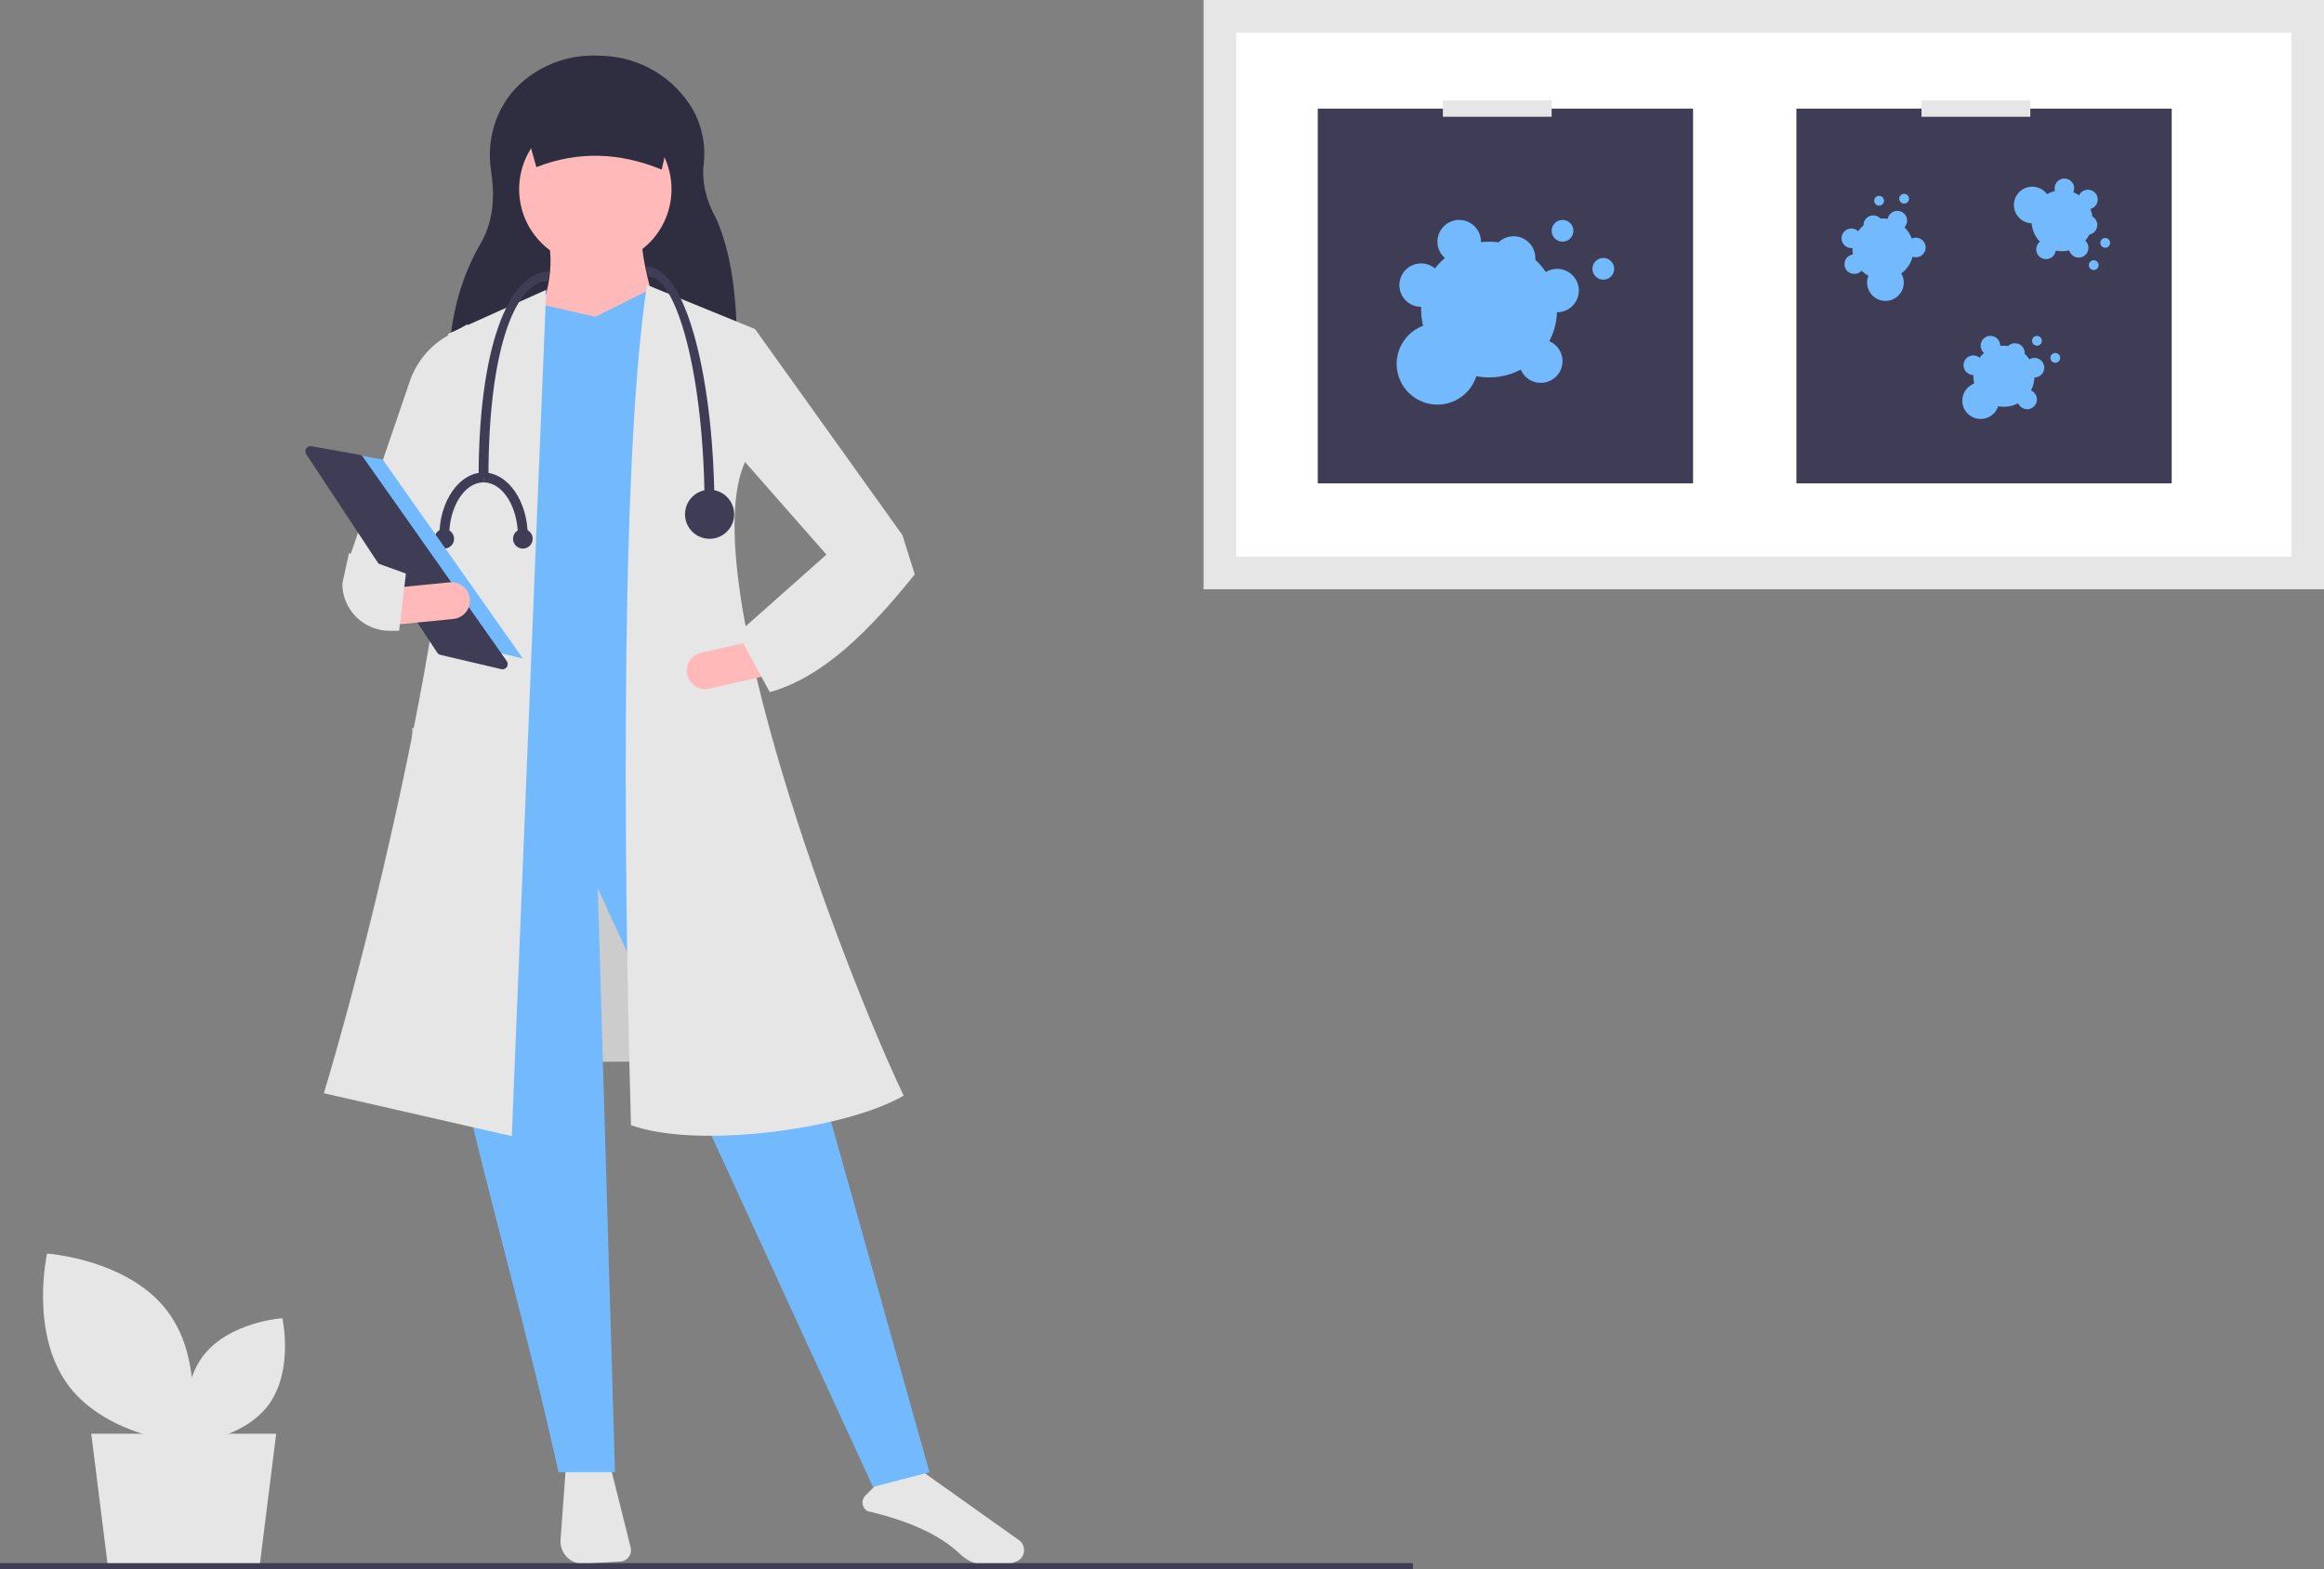 <svg width="425" height="287" viewBox="0 0 425 287" fill="none" xmlns="http://www.w3.org/2000/svg">
<rect x="0" y="0" width="425" height="287" fill="#808080" stroke="none"/>
<g clip-path="url(#clip0_3_1693)">
<path d="M130.081 133.096H75.374V194.182H130.081V133.096Z" fill="#CCCCCC"/>
<path d="M47.524 286.058H19.673L16.689 262.22H50.508L47.524 286.058Z" fill="#E6E6E6"/>
<path d="M103.449 268.791L102.509 281.622C102.466 282.202 102.549 282.785 102.75 283.332C102.952 283.878 103.268 284.375 103.678 284.79C104.088 285.204 104.582 285.526 105.126 285.734C105.671 285.942 106.254 286.032 106.836 285.996L113.435 285.597C113.741 285.579 114.039 285.493 114.308 285.347C114.577 285.2 114.81 284.996 114.991 284.75C115.172 284.503 115.297 284.219 115.356 283.919C115.415 283.619 115.407 283.309 115.333 283.013L111.669 268.381L103.449 268.791Z" fill="#E6E6E6"/>
<path d="M158.651 276.378C166.418 278.193 171.966 280.772 175.611 284.262C176.909 285.495 178.608 286.222 180.398 286.311C182.684 286.431 184.553 286.175 185.957 285.548C186.317 285.39 186.628 285.138 186.858 284.819C187.087 284.501 187.227 284.126 187.263 283.735C187.306 283.338 187.241 282.937 187.076 282.573C186.911 282.209 186.651 281.896 186.324 281.666L167.903 268.577L160.078 271.703L158.253 273.526C158.055 273.723 157.906 273.964 157.817 274.228C157.729 274.493 157.702 274.775 157.741 275.051C157.779 275.327 157.882 275.591 158.04 275.821C158.197 276.052 158.407 276.242 158.651 276.378Z" fill="#E6E6E6"/>
<path d="M134.748 66.893L82.093 66.406C82.226 58.748 84.01 51.228 87.91 44.498C90.472 40.078 90.417 35.268 89.799 31.216C88.847 24.962 91.062 18.564 95.985 14.583C99.747 11.536 104.495 9.967 109.335 10.173L110.357 10.215C113.687 10.353 116.93 11.325 119.786 13.04C122.642 14.756 125.021 17.161 126.705 20.034C128.415 23.1 129.105 26.631 128.675 30.115C128.341 33.394 129.14 36.706 131.007 40.049C134.23 47.39 134.928 56.785 134.748 66.893Z" fill="#2F2E41"/>
<path d="M169.976 269.26L159.642 271.952L109.32 162.477L112.465 269.26H102.131C91.089 219.022 71.152 161.041 80.115 142.736L133.583 139.595L169.976 269.26Z" fill="#72BAFD"/>
<path d="M108.871 48.516C116.563 48.516 122.799 42.289 122.799 34.608C122.799 26.926 116.563 20.699 108.871 20.699C101.178 20.699 94.942 26.926 94.942 34.608C94.942 42.289 101.178 48.516 108.871 48.516Z" fill="#FFB9B9"/>
<path d="M121.002 60.181L98.087 58.836C100.333 53.689 101.23 48.732 100.334 44.029H117.407C117.369 47.64 119.168 53.886 121.002 60.181Z" fill="#FFB9B9"/>
<path d="M135.38 143.633L85.058 147.223L90.225 58.163L98.986 55.695L108.871 57.938L118.755 53.003L125.046 55.246L135.38 143.633Z" fill="#72BAFD"/>
<path d="M93.594 207.793L59.223 199.941C69.443 166.097 87.856 88.671 81.912 61.079L99.885 53.003L93.594 207.793Z" fill="#E6E6E6"/>
<path d="M76.97 109.983L63.94 101.907L75.053 69.408C76.292 66.055 78.666 63.239 81.764 61.448L85.507 59.284L83.26 92.037L76.97 109.983Z" fill="#E6E6E6"/>
<path d="M165.259 200.39C154.41 206.657 127.292 210.151 115.386 205.774C114.51 175.195 112.791 88.699 118.306 52.106L138.076 60.182L136.278 84.41C126.827 105.135 154.272 177.323 165.259 200.39Z" fill="#E6E6E6"/>
<path d="M163.686 105.946L151.555 101.908L135.38 83.512L138.076 60.181L165.034 97.87L163.686 105.946Z" fill="#E6E6E6"/>
<path d="M125.667 123.409C125.866 124.279 126.401 125.035 127.157 125.511C127.913 125.986 128.827 126.144 129.698 125.948L139.996 123.619L138.508 117.055L128.21 119.384C127.338 119.581 126.58 120.116 126.104 120.871C125.627 121.626 125.47 122.539 125.667 123.409Z" fill="#FFB9B9"/>
<path d="M121.002 31.018C113.266 27.842 105.625 27.612 98.088 30.57L94.942 19.353H123.698L121.002 31.018Z" fill="#2F2E41"/>
<path d="M134.931 115.816L140.772 126.584C150.596 123.848 159.11 115.222 167.281 105.048L165.034 97.87L151.106 101.459L134.931 115.816Z" fill="#E6E6E6"/>
<path d="M130.662 93.607H128.865C128.865 68.224 123.631 50.535 118.531 50.535L118.082 48.741C122.656 48.741 125.572 56.103 127.212 62.279C129.437 70.652 130.662 81.778 130.662 93.607Z" fill="#3F3D56"/>
<path d="M89.326 87.326H87.529C87.529 64.079 92.799 49.638 100.559 49.638L100.109 51.433C94.742 51.433 89.326 62.531 89.326 87.326Z" fill="#3F3D56"/>
<path d="M129.764 98.543C132.245 98.543 134.257 96.534 134.257 94.056C134.257 91.578 132.245 89.569 129.764 89.569C127.282 89.569 125.271 91.578 125.271 94.056C125.271 96.534 127.282 98.543 129.764 98.543Z" fill="#3F3D56"/>
<path d="M82.138 98.094H80.34C80.34 91.662 83.968 86.428 88.428 86.428V88.223C84.959 88.223 82.138 92.651 82.138 98.094Z" fill="#3F3D56"/>
<path d="M96.515 98.094H94.718C94.718 92.651 91.896 88.223 88.428 88.223V86.428C92.887 86.428 96.515 91.662 96.515 98.094Z" fill="#3F3D56"/>
<path d="M95.617 100.337C96.609 100.337 97.414 99.534 97.414 98.543C97.414 97.551 96.609 96.748 95.617 96.748C94.624 96.748 93.819 97.551 93.819 98.543C93.819 99.534 94.624 100.337 95.617 100.337Z" fill="#3F3D56"/>
<path d="M81.239 100.337C82.231 100.337 83.036 99.534 83.036 98.543C83.036 97.551 82.231 96.748 81.239 96.748C80.246 96.748 79.441 97.551 79.441 98.543C79.441 99.534 80.246 100.337 81.239 100.337Z" fill="#3F3D56"/>
<path d="M58.773 82.039L69.987 84.039L95.616 120.43L82 117.23L58.773 82.039Z" fill="#72BAFD"/>
<path d="M56.785 81.594C56.614 81.597 56.447 81.645 56.301 81.734C56.155 81.823 56.036 81.95 55.956 82.1C55.876 82.251 55.838 82.421 55.846 82.591C55.854 82.762 55.908 82.927 56.002 83.07L79.959 119.367C80.093 119.57 80.299 119.714 80.536 119.769L91.683 122.388C91.871 122.432 92.068 122.418 92.248 122.348C92.427 122.278 92.582 122.155 92.69 121.995C92.798 121.836 92.855 121.647 92.853 121.454C92.851 121.261 92.791 121.074 92.68 120.916L66.376 83.569C66.305 83.467 66.214 83.38 66.109 83.313C66.004 83.247 65.887 83.201 65.765 83.18L56.964 81.61C56.905 81.6 56.845 81.594 56.785 81.594Z" fill="#3F3D56"/>
<path d="M71.729 107.546L72.395 114.243L82.902 113.202C83.791 113.114 84.609 112.676 85.175 111.986C85.742 111.296 86.01 110.409 85.922 109.521C85.834 108.633 85.396 107.816 84.705 107.251C84.013 106.685 83.126 106.417 82.236 106.505L71.729 107.546Z" fill="#FFB9B9"/>
<path d="M62.593 106.771C62.608 109.054 63.526 111.239 65.148 112.849C66.769 114.46 68.963 115.365 71.25 115.368H72.977L74.235 104.901L63.821 101.157L62.593 106.771Z" fill="#E6E6E6"/>
<path d="M425 0H220.099V107.768H425V0Z" fill="#E6E6E6"/>
<path d="M226.066 101.809H419.032V5.96H226.066V101.809Z" fill="white"/>
<path d="M309.618 19.865H240.986V88.4H309.618V19.865Z" fill="#3F3D56"/>
<path d="M293.207 51.153C294.305 51.153 295.196 50.263 295.196 49.166C295.196 48.069 294.305 47.18 293.207 47.18C292.108 47.18 291.217 48.069 291.217 49.166C291.217 50.263 292.108 51.153 293.207 51.153Z" fill="#72BAFD"/>
<path d="M285.747 44.2C286.845 44.2 287.736 43.311 287.736 42.213C287.736 41.116 286.845 40.227 285.747 40.227C284.648 40.227 283.757 41.116 283.757 42.213C283.757 43.311 284.648 44.2 285.747 44.2Z" fill="#72BAFD"/>
<path d="M284.752 49.166C284.02 49.166 283.302 49.369 282.679 49.753C282.13 48.928 281.485 48.172 280.757 47.5C280.765 47.394 280.773 47.288 280.773 47.18C280.774 46.4 280.544 45.638 280.114 44.987C279.683 44.337 279.071 43.828 278.352 43.523C277.634 43.218 276.841 43.131 276.074 43.273C275.306 43.415 274.597 43.779 274.036 44.321C272.97 44.17 271.89 44.16 270.822 44.293C270.822 44.261 270.826 44.231 270.826 44.2C270.827 43.535 270.661 42.88 270.343 42.296C270.024 41.712 269.564 41.217 269.005 40.856C268.445 40.496 267.804 40.281 267.14 40.233C266.475 40.184 265.81 40.302 265.203 40.577C264.597 40.852 264.069 41.274 263.669 41.806C263.268 42.337 263.008 42.96 262.911 43.618C262.814 44.276 262.885 44.948 263.116 45.572C263.346 46.196 263.73 46.752 264.232 47.189C263.566 47.758 262.962 48.397 262.429 49.093C261.938 48.684 261.356 48.401 260.732 48.265C260.108 48.129 259.46 48.145 258.843 48.312C258.227 48.479 257.659 48.792 257.189 49.224C256.719 49.657 256.361 50.195 256.143 50.795C255.926 51.395 255.857 52.039 255.941 52.671C256.026 53.303 256.261 53.906 256.628 54.428C256.995 54.951 257.483 55.377 258.05 55.671C258.617 55.965 259.246 56.119 259.885 56.119L259.898 56.118C259.891 56.283 259.885 56.449 259.885 56.616C259.885 57.615 260.006 58.611 260.245 59.582C259.062 60.026 258.012 60.763 257.193 61.724C256.374 62.684 255.813 63.837 255.562 65.074C255.312 66.31 255.38 67.59 255.76 68.793C256.14 69.996 256.821 71.083 257.737 71.952C258.653 72.82 259.775 73.442 260.998 73.759C262.221 74.076 263.505 74.077 264.728 73.763C265.952 73.449 267.075 72.829 267.993 71.963C268.912 71.096 269.594 70.011 269.977 68.808C272.745 69.34 275.611 68.915 278.105 67.605C278.359 68.203 278.757 68.73 279.264 69.139C279.77 69.549 280.369 69.828 281.008 69.952C281.648 70.076 282.308 70.041 282.931 69.851C283.554 69.661 284.12 69.321 284.581 68.861C285.041 68.401 285.382 67.835 285.572 67.213C285.763 66.591 285.798 65.932 285.673 65.293C285.549 64.655 285.27 64.057 284.86 63.551C284.45 63.045 283.922 62.648 283.323 62.394C284.184 60.761 284.668 58.956 284.739 57.112L284.752 57.112C285.807 57.112 286.819 56.694 287.565 55.949C288.311 55.203 288.73 54.193 288.73 53.139C288.73 52.086 288.311 51.075 287.565 50.33C286.819 49.585 285.807 49.166 284.752 49.166Z" fill="#72BAFD"/>
<path d="M283.757 18.375H263.864V21.355H283.757V18.375Z" fill="#E6E6E6"/>
<path d="M397.149 19.865H328.517V88.4H397.149V19.865Z" fill="#3F3D56"/>
<path d="M375.863 66.35C376.358 66.35 376.759 65.949 376.759 65.456C376.759 64.962 376.358 64.562 375.863 64.562C375.369 64.562 374.968 64.962 374.968 65.456C374.968 65.949 375.369 66.35 375.863 66.35Z" fill="#72BAFD"/>
<path d="M372.507 63.221C373.001 63.221 373.402 62.821 373.402 62.327C373.402 61.833 373.001 61.433 372.507 61.433C372.012 61.433 371.611 61.833 371.611 62.327C371.611 62.821 372.012 63.221 372.507 63.221Z" fill="#72BAFD"/>
<path d="M372.059 65.456C371.729 65.456 371.407 65.547 371.126 65.719C370.879 65.349 370.589 65.008 370.261 64.706C370.265 64.658 370.268 64.61 370.268 64.562C370.269 64.211 370.166 63.868 369.972 63.575C369.778 63.282 369.502 63.053 369.179 62.916C368.856 62.779 368.499 62.74 368.154 62.804C367.808 62.867 367.489 63.031 367.237 63.275C366.757 63.207 366.271 63.203 365.79 63.263C365.791 63.248 365.792 63.235 365.792 63.221C365.793 62.922 365.718 62.627 365.575 62.364C365.432 62.101 365.225 61.878 364.973 61.716C364.721 61.554 364.432 61.457 364.133 61.435C363.835 61.413 363.535 61.467 363.262 61.59C362.989 61.714 362.752 61.904 362.572 62.143C362.391 62.383 362.274 62.663 362.231 62.959C362.187 63.255 362.219 63.557 362.323 63.838C362.426 64.119 362.599 64.369 362.825 64.566C362.525 64.822 362.253 65.109 362.014 65.422C361.793 65.239 361.531 65.111 361.25 65.05C360.969 64.989 360.677 64.996 360.4 65.071C360.123 65.146 359.867 65.287 359.656 65.482C359.444 65.676 359.283 65.919 359.185 66.189C359.087 66.459 359.056 66.748 359.094 67.033C359.132 67.317 359.238 67.589 359.403 67.824C359.568 68.059 359.788 68.25 360.043 68.383C360.298 68.515 360.581 68.584 360.869 68.584L360.875 68.584C360.872 68.658 360.869 68.733 360.869 68.808C360.869 69.258 360.923 69.706 361.031 70.143C360.499 70.343 360.026 70.674 359.658 71.106C359.289 71.539 359.036 72.058 358.924 72.614C358.811 73.17 358.841 73.746 359.013 74.288C359.184 74.829 359.49 75.318 359.902 75.709C360.314 76.1 360.82 76.38 361.37 76.522C361.92 76.665 362.498 76.665 363.048 76.524C363.599 76.383 364.104 76.104 364.518 75.714C364.931 75.324 365.238 74.836 365.41 74.295C366.656 74.534 367.945 74.343 369.068 73.753C369.182 74.022 369.361 74.259 369.589 74.444C369.817 74.628 370.087 74.753 370.374 74.809C370.662 74.865 370.959 74.849 371.239 74.764C371.52 74.678 371.775 74.525 371.982 74.318C372.189 74.111 372.342 73.857 372.428 73.577C372.514 73.297 372.529 73 372.474 72.713C372.418 72.425 372.292 72.156 372.108 71.929C371.923 71.701 371.686 71.522 371.416 71.408C371.804 70.673 372.021 69.861 372.053 69.031L372.059 69.031C372.534 69.031 372.989 68.843 373.325 68.508C373.661 68.172 373.849 67.718 373.849 67.243C373.849 66.769 373.661 66.314 373.325 65.979C372.989 65.644 372.534 65.456 372.059 65.456Z" fill="#72BAFD"/>
<path d="M382.887 49.386C383.381 49.386 383.782 48.985 383.782 48.492C383.782 47.998 383.381 47.598 382.887 47.598C382.392 47.598 381.992 47.998 381.992 48.492C381.992 48.985 382.392 49.386 382.887 49.386Z" fill="#72BAFD"/>
<path d="M384.992 45.311C385.487 45.311 385.888 44.91 385.888 44.417C385.888 43.923 385.487 43.523 384.992 43.523C384.498 43.523 384.097 43.923 384.097 44.417C384.097 44.91 384.498 45.311 384.992 45.311Z" fill="#72BAFD"/>
<path d="M381.855 44.835C381.766 44.518 381.59 44.232 381.348 44.01C381.639 43.672 381.888 43.3 382.091 42.904C382.138 42.894 382.185 42.885 382.232 42.871C382.57 42.776 382.873 42.584 383.102 42.319C383.332 42.053 383.478 41.726 383.523 41.378C383.567 41.03 383.508 40.677 383.353 40.362C383.198 40.047 382.953 39.785 382.65 39.608C382.586 39.129 382.458 38.661 382.27 38.215C382.284 38.211 382.297 38.209 382.311 38.206C382.599 38.125 382.863 37.973 383.078 37.764C383.292 37.555 383.451 37.296 383.539 37.01C383.627 36.724 383.642 36.42 383.582 36.127C383.522 35.834 383.39 35.56 383.196 35.331C383.003 35.103 382.756 34.926 382.476 34.818C382.197 34.709 381.895 34.673 381.598 34.711C381.3 34.749 381.018 34.862 380.775 35.038C380.533 35.214 380.338 35.447 380.21 35.718C379.882 35.499 379.531 35.316 379.164 35.17C379.281 34.908 379.334 34.622 379.316 34.335C379.299 34.049 379.213 33.77 379.065 33.524C378.918 33.278 378.713 33.071 378.468 32.92C378.223 32.77 377.946 32.68 377.659 32.659C377.372 32.638 377.085 32.687 376.821 32.801C376.557 32.914 376.324 33.09 376.142 33.312C375.96 33.535 375.835 33.797 375.776 34.079C375.718 34.36 375.728 34.651 375.806 34.927L375.808 34.932C375.735 34.95 375.663 34.967 375.591 34.988C375.157 35.11 374.74 35.283 374.348 35.505C374.011 35.048 373.563 34.684 373.047 34.447C372.53 34.209 371.962 34.107 371.395 34.15C370.828 34.192 370.281 34.378 369.805 34.689C369.33 35 368.941 35.427 368.676 35.929C368.411 36.431 368.279 36.993 368.29 37.56C368.302 38.128 368.458 38.683 368.744 39.174C369.029 39.665 369.435 40.075 369.923 40.367C370.411 40.658 370.965 40.821 371.533 40.84C371.64 42.102 372.174 43.29 373.047 44.209C372.818 44.392 372.638 44.628 372.522 44.897C372.406 45.166 372.358 45.459 372.383 45.751C372.407 46.043 372.502 46.324 372.661 46.57C372.819 46.816 373.036 47.02 373.292 47.163C373.547 47.306 373.834 47.385 374.127 47.391C374.42 47.398 374.711 47.332 374.972 47.2C375.234 47.069 375.46 46.875 375.629 46.636C375.798 46.397 375.906 46.12 375.943 45.83C376.757 46.004 377.599 45.993 378.407 45.798L378.409 45.804C378.472 46.03 378.58 46.242 378.725 46.426C378.871 46.611 379.051 46.765 379.256 46.88C379.461 46.995 379.687 47.068 379.921 47.096C380.154 47.124 380.391 47.105 380.618 47.041C380.844 46.978 381.056 46.87 381.24 46.725C381.425 46.579 381.579 46.399 381.694 46.194C381.809 45.989 381.883 45.764 381.91 45.53C381.938 45.297 381.919 45.061 381.855 44.835Z" fill="#72BAFD"/>
<path d="M348.214 37.238C348.708 37.238 349.109 36.838 349.109 36.344C349.109 35.85 348.708 35.45 348.214 35.45C347.72 35.45 347.319 35.85 347.319 36.344C347.319 36.838 347.72 37.238 348.214 37.238Z" fill="#72BAFD"/>
<path d="M343.637 37.604C344.131 37.604 344.532 37.204 344.532 36.71C344.532 36.217 344.131 35.816 343.637 35.816C343.142 35.816 342.742 36.217 342.742 36.71C342.742 37.204 343.142 37.604 343.637 37.604Z" fill="#72BAFD"/>
<path d="M345.649 39.15C345.427 39.393 345.277 39.692 345.215 40.016C344.774 39.948 344.327 39.932 343.882 39.97C343.85 39.935 343.817 39.9 343.781 39.867C343.521 39.631 343.198 39.475 342.851 39.421C342.504 39.367 342.149 39.415 341.829 39.561C341.51 39.707 341.24 39.944 341.055 40.242C340.869 40.539 340.775 40.885 340.785 41.236C340.412 41.544 340.081 41.899 339.801 42.294C339.79 42.284 339.782 42.274 339.771 42.264C339.55 42.062 339.282 41.919 338.991 41.847C338.7 41.776 338.396 41.778 338.106 41.854C337.816 41.931 337.55 42.078 337.332 42.284C337.115 42.49 336.952 42.746 336.859 43.031C336.767 43.316 336.747 43.619 336.803 43.913C336.858 44.207 336.986 44.483 337.176 44.715C337.366 44.946 337.611 45.127 337.888 45.239C338.166 45.352 338.467 45.393 338.765 45.359C338.753 45.753 338.782 46.148 338.852 46.535C338.567 46.575 338.296 46.682 338.061 46.847C337.827 47.013 337.636 47.233 337.504 47.489C337.373 47.744 337.305 48.027 337.306 48.314C337.307 48.601 337.378 48.884 337.511 49.138C337.645 49.392 337.838 49.61 338.074 49.774C338.31 49.938 338.582 50.043 338.868 50.079C339.153 50.116 339.442 50.084 339.712 49.985C339.982 49.886 340.224 49.724 340.418 49.512L340.422 49.507C340.475 49.559 340.528 49.612 340.584 49.662C340.916 49.965 341.284 50.228 341.68 50.443C341.469 50.97 341.396 51.542 341.467 52.105C341.538 52.669 341.752 53.205 342.087 53.663C342.422 54.121 342.869 54.487 343.385 54.726C343.901 54.965 344.469 55.069 345.036 55.028C345.603 54.988 346.15 54.804 346.627 54.494C347.103 54.184 347.493 53.759 347.76 53.258C348.026 52.756 348.161 52.195 348.151 51.628C348.141 51.06 347.987 50.504 347.703 50.012C348.72 49.255 349.448 48.175 349.769 46.95C350.045 47.047 350.341 47.075 350.631 47.031C350.921 46.987 351.196 46.873 351.431 46.698C351.666 46.524 351.855 46.294 351.981 46.03C352.106 45.765 352.165 45.474 352.152 45.182C352.138 44.889 352.053 44.605 351.904 44.353C351.755 44.101 351.546 43.889 351.296 43.737C351.046 43.584 350.762 43.496 350.469 43.478C350.177 43.461 349.884 43.515 349.618 43.637C349.336 42.856 348.882 42.148 348.289 41.565L348.293 41.561C348.452 41.387 348.576 41.184 348.656 40.964C348.736 40.743 348.772 40.508 348.762 40.273C348.751 40.038 348.694 39.808 348.594 39.595C348.495 39.383 348.354 39.191 348.18 39.033C348.006 38.874 347.803 38.752 347.582 38.672C347.36 38.592 347.125 38.556 346.89 38.567C346.655 38.578 346.425 38.635 346.212 38.735C345.999 38.835 345.807 38.976 345.649 39.15Z" fill="#72BAFD"/>
<path d="M371.288 18.375H351.395V21.355H371.288V18.375Z" fill="#E6E6E6"/>
<path d="M12.521 253.401C19.693 262.991 34.579 264.001 34.579 264.001C34.579 264.001 37.838 249.461 30.667 239.871C23.495 230.28 8.609 229.271 8.609 229.271C8.609 229.271 5.35 243.811 12.521 253.401Z" fill="#E6E6E6"/>
<path d="M49.054 257.006C44.321 263.335 34.498 264.001 34.498 264.001C34.498 264.001 32.348 254.407 37.08 248.078C41.812 241.75 51.635 241.084 51.635 241.084C51.635 241.084 53.786 250.678 49.054 257.006Z" fill="#E6E6E6"/>
<path d="M258.393 285.887H0V287H258.393V285.887Z" fill="#3F3D56"/>
</g>
<defs>
<clipPath id="clip0_3_1693">
<rect width="425" height="287" fill="white"/>
</clipPath>
</defs>
</svg>
